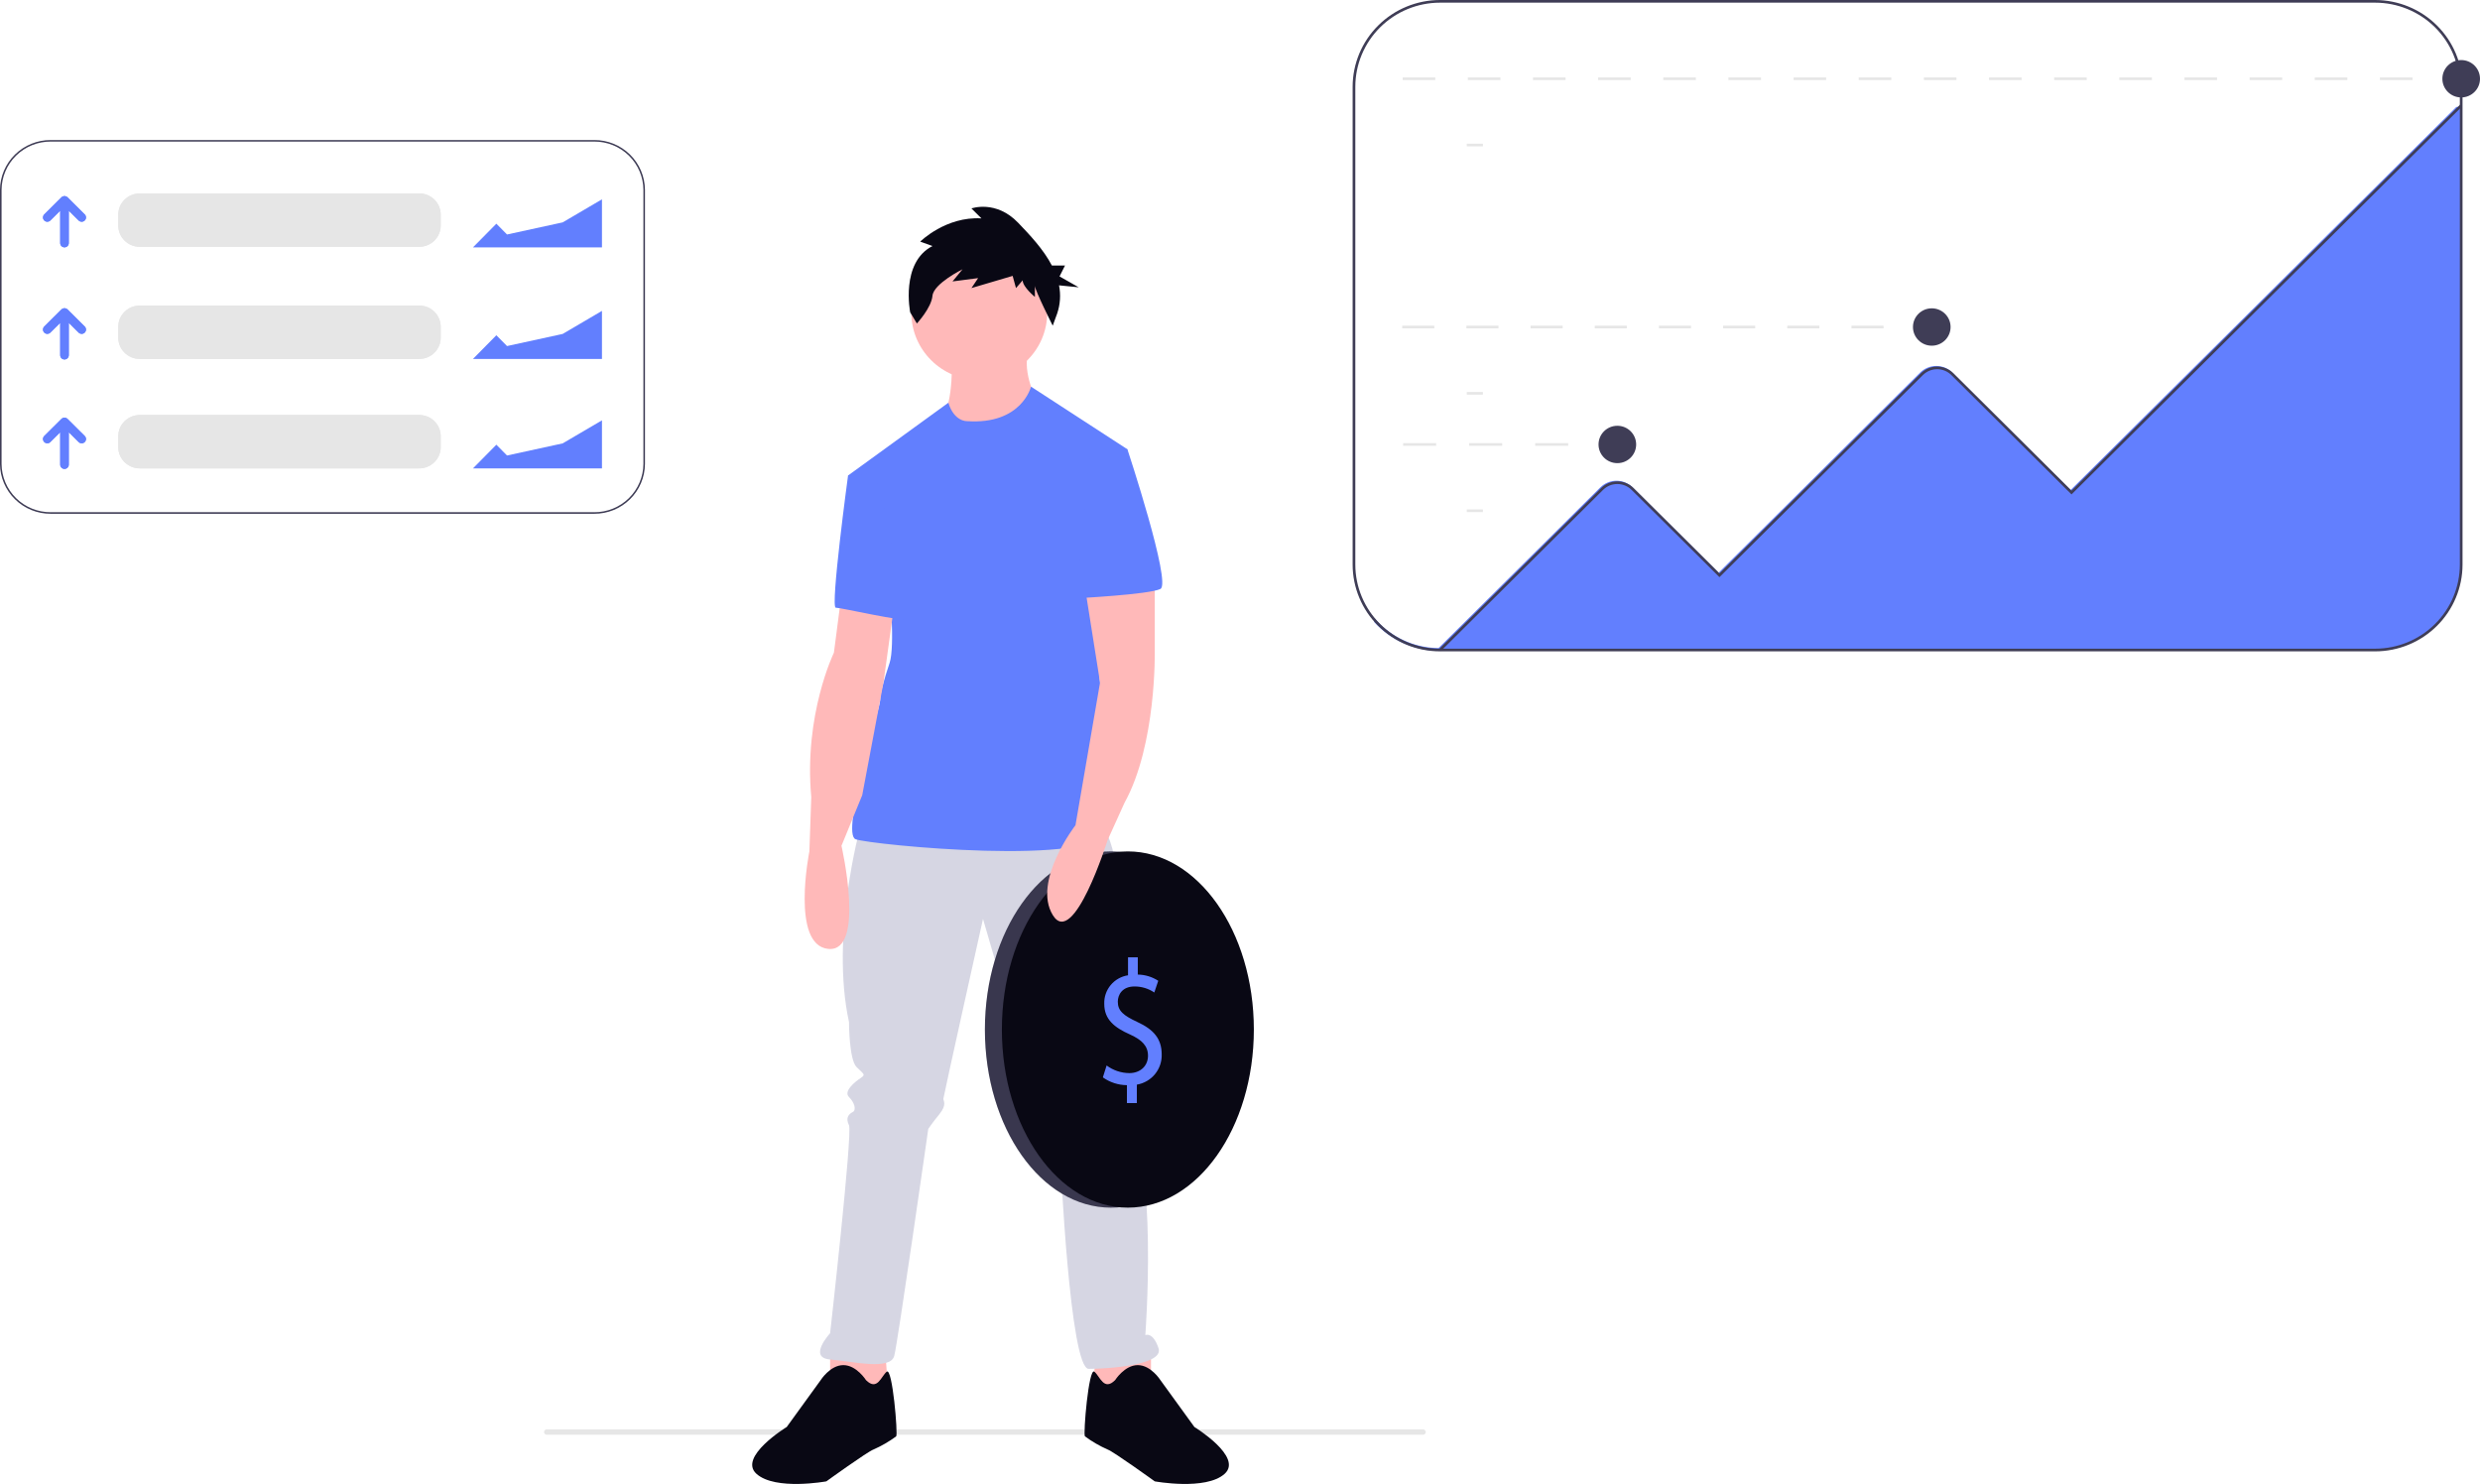 <svg width="371" height="222" viewBox="0 0 371 222" fill="none" xmlns="http://www.w3.org/2000/svg">
<g clip-path="url(#clip0_3_113)">
<path d="M212.94 214.635H81.733C81.637 214.62 81.549 214.572 81.486 214.498C81.423 214.425 81.388 214.332 81.388 214.235C81.388 214.139 81.423 214.046 81.486 213.972C81.549 213.899 81.637 213.851 81.733 213.836H212.94C213.036 213.851 213.124 213.899 213.187 213.972C213.25 214.046 213.285 214.139 213.285 214.235C213.285 214.332 213.25 214.425 213.187 214.498C213.124 214.572 213.036 214.62 212.94 214.635Z" fill="#E6E6E6"/>
<path d="M368.186 11.581H365.774V11.98H368.186V11.581Z" fill="#E6E6E6"/>
<path d="M360.9 11.98H356.027V11.581H360.9V11.98ZM351.154 11.98H346.282V11.581H351.154V11.98ZM341.409 11.98H336.535V11.581H341.41L341.409 11.98ZM331.663 11.98H326.789V11.581H331.662L331.663 11.98ZM321.917 11.98H317.044V11.581H321.916L321.917 11.98ZM312.171 11.98H307.297V11.581H312.17L312.171 11.98ZM302.425 11.98H297.549V11.581H302.422L302.425 11.98ZM292.679 11.98H287.805V11.581H292.678L292.679 11.98ZM282.933 11.98H278.059V11.581H282.932L282.933 11.98ZM273.187 11.98H268.313V11.581H273.187L273.187 11.98ZM263.442 11.98H258.567V11.581H263.44L263.442 11.98ZM253.696 11.98H248.821V11.581H253.694L253.696 11.98ZM243.95 11.98H239.075V11.581H243.948L243.95 11.98ZM234.204 11.98H229.329V11.581H234.202L234.204 11.98ZM224.458 11.98H219.583V11.581H224.456L224.458 11.98ZM214.712 11.98H209.837V11.581H214.71L214.712 11.98Z" fill="#E6E6E6"/>
<path d="M221.838 21.5H219.426V21.9H221.838V21.5Z" fill="#E6E6E6"/>
<path d="M288.987 48.721H286.575V49.12H288.987V48.721Z" fill="#E6E6E6"/>
<path d="M281.774 49.12H276.973V48.721H281.774V49.12ZM272.173 49.12H267.372V48.721H272.173V49.12ZM262.572 49.12H257.771V48.721H262.573L262.572 49.12ZM252.971 49.12H248.17V48.721H252.97L252.971 49.12ZM243.369 49.12H238.568V48.721H243.369L243.369 49.12ZM233.768 49.12H228.967V48.721H233.767L233.768 49.12ZM224.167 49.12H219.366V48.721H224.166L224.167 49.12ZM214.566 49.12H209.764V48.721H214.565L214.566 49.12Z" fill="#E6E6E6"/>
<path d="M221.838 58.64H219.426V59.039H221.838V58.64Z" fill="#E6E6E6"/>
<path d="M241.95 66.292H239.538V66.692H241.95V66.292Z" fill="#E6E6E6"/>
<path d="M234.599 66.692H229.66V66.292H234.599V66.692ZM224.72 66.692H219.781V66.292H224.721L224.72 66.692ZM214.842 66.692H209.903V66.292H214.842V66.692Z" fill="#E6E6E6"/>
<path d="M221.838 76.211H219.426V76.611H221.838V76.211Z" fill="#E6E6E6"/>
<path d="M368.254 15.978V84.371C368.25 87.812 366.872 91.111 364.422 93.544C361.973 95.977 358.652 97.346 355.188 97.35H215.284C213.45 97.351 211.636 96.967 209.961 96.224C208.287 95.481 206.789 94.395 205.567 93.037V92.426C206.744 93.832 208.216 94.966 209.881 95.748C211.545 96.529 213.362 96.94 215.203 96.95L239.401 72.913C240.042 72.277 240.911 71.919 241.817 71.919C242.723 71.919 243.592 72.277 244.233 72.913L257.094 85.685L287.242 55.741C287.883 55.105 288.752 54.747 289.658 54.747C290.564 54.747 291.433 55.105 292.074 55.741L309.759 73.305L367.454 15.998L367.852 15.986L368.037 15.982L368.254 15.978Z" fill="#627FFE"/>
<path d="M355.32 97.442H215.416C211.952 97.438 208.631 96.069 206.181 93.636C203.732 91.203 202.354 87.904 202.35 84.463V12.979C202.354 9.538 203.732 6.239 206.181 3.806C208.631 1.373 211.952 0.004 215.416 0H355.32C358.784 0.004 362.105 1.373 364.555 3.806C367.004 6.239 368.382 9.538 368.386 12.979V84.463C368.382 87.904 367.004 91.203 364.555 93.636C362.105 96.069 358.784 97.438 355.32 97.442ZM215.416 0.399C212.058 0.403 208.839 1.73 206.465 4.088C204.091 6.446 202.756 9.644 202.752 12.979V84.463C202.756 87.798 204.091 90.995 206.465 93.353C208.839 95.712 212.058 97.038 215.416 97.042H355.32C358.678 97.038 361.897 95.712 364.271 93.353C366.645 90.995 367.98 87.798 367.984 84.463V12.979C367.98 9.644 366.645 6.446 364.271 4.088C361.897 1.73 358.678 0.403 355.32 0.399H215.416Z" fill="#3F3D56"/>
<path d="M215.559 97.383L215.274 97.101L239.534 73.001C240.175 72.365 241.044 72.008 241.95 72.008C242.856 72.008 243.725 72.365 244.366 73.001L257.227 85.776L287.375 55.829C288.016 55.194 288.885 54.837 289.791 54.837C290.697 54.837 291.566 55.194 292.207 55.829L309.892 73.397L368.044 15.632L368.328 15.915L309.892 73.963L291.921 56.111C291.356 55.55 290.589 55.234 289.789 55.234C288.989 55.234 288.223 55.55 287.657 56.111L257.224 86.342L244.078 73.284C243.512 72.723 242.745 72.408 241.946 72.408C241.146 72.408 240.38 72.723 239.814 73.284L215.559 97.383Z" fill="#3F3D56"/>
<path d="M241.95 69.287C243.505 69.287 244.764 68.036 244.764 66.492C244.764 64.948 243.505 63.696 241.95 63.696C240.396 63.696 239.136 64.948 239.136 66.492C239.136 68.036 240.396 69.287 241.95 69.287Z" fill="#3F3D56"/>
<path d="M288.987 51.716C290.541 51.716 291.801 50.464 291.801 48.92C291.801 47.377 290.541 46.125 288.987 46.125C287.433 46.125 286.173 47.377 286.173 48.92C286.173 50.464 287.433 51.716 288.987 51.716Z" fill="#3F3D56"/>
<path d="M368.186 14.576C369.74 14.576 371 13.325 371 11.781C371 10.237 369.74 8.985 368.186 8.985C366.632 8.985 365.372 10.237 365.372 11.781C365.372 13.325 366.632 14.576 368.186 14.576Z" fill="#3F3D56"/>
<path d="M142.395 53.188C142.395 53.188 142.677 60.48 140.983 62.163C139.29 63.845 149.454 69.735 149.454 69.735L155.384 60.48C155.384 60.48 153.125 56.553 153.688 53.188H142.395Z" fill="#FFB9B9"/>
<path d="M124.184 201.417V208.429L132.937 208.988L132.374 201.415L124.184 201.417Z" fill="#FFB9B9"/>
<path d="M172.184 201.417V208.429L163.431 208.988L163.994 201.415L172.184 201.417Z" fill="#FFB9B9"/>
<path d="M128.702 123.726C128.702 123.726 124.184 139.994 127.007 152.896C127.007 152.896 127.007 158.505 128.137 159.627C129.266 160.749 129.549 160.749 128.7 161.31C127.851 161.871 126.158 163.273 127.005 164.115C127.853 164.956 128.135 166.078 127.568 166.359C127.002 166.639 126.439 167.2 127.005 168.322C127.572 169.444 124.182 199.454 124.182 199.454C124.182 199.454 120.794 203.1 124.182 203.381C127.57 203.662 133.217 205.064 133.782 202.822C134.347 200.58 138.864 168.885 138.864 168.885C138.864 168.885 139.427 168.043 140.558 166.641C141.69 165.238 141.121 164.678 141.121 164.397C141.121 164.116 147.054 137.469 147.054 137.469C147.054 137.469 155.807 167.76 156.654 168.321C157.501 168.882 157.783 168.88 157.783 169.723C157.783 170.567 157.22 171.126 157.783 171.967C158.092 172.419 158.375 172.887 158.63 173.37C158.63 173.37 160.042 204.783 162.866 204.783C165.689 204.783 174.16 204.224 173.313 201.697C172.466 199.171 171.336 199.736 171.336 199.736C171.336 199.736 173.313 173.932 168.513 166.36V160.188C168.513 159.629 168.794 159.346 168.513 158.785C168.231 158.224 169.36 124.848 163.995 122.884C158.631 120.919 128.702 123.726 128.702 123.726Z" fill="#D6D6E3"/>
<path d="M129.549 206.466C129.549 206.466 128.137 204.222 126.16 204.222C124.184 204.222 122.772 206.466 122.772 206.466L117.69 213.478C117.69 213.478 110.349 217.965 113.172 220.49C115.996 223.014 123.619 221.611 123.619 221.611C123.619 221.611 129.831 217.124 130.678 216.843C131.876 216.314 133.013 215.656 134.066 214.88C134.348 214.6 133.503 204.503 132.654 205.204C131.805 205.905 131.243 208.149 129.549 206.466Z" fill="#090814"/>
<path d="M166.819 206.466C166.819 206.466 168.231 204.222 170.207 204.222C172.184 204.222 173.596 206.466 173.596 206.466L178.678 213.478C178.678 213.478 186.019 217.965 183.196 220.49C180.372 223.014 172.749 221.611 172.749 221.611C172.749 221.611 166.537 217.124 165.69 216.843C164.492 216.314 163.355 215.656 162.302 214.88C162.02 214.6 162.864 204.503 163.713 205.204C164.563 205.905 165.125 208.149 166.819 206.466Z" fill="#090814"/>
<path d="M146.496 56.855C152.109 56.855 156.66 52.335 156.66 46.758C156.66 41.182 152.109 36.661 146.496 36.661C140.882 36.661 136.331 41.182 136.331 46.758C136.331 52.335 140.882 56.855 146.496 56.855Z" fill="#FFB9B9"/>
<path d="M144.654 63.004C144.654 63.004 142.754 63.108 141.869 60.251L126.866 71.137L133.078 87.685C133.078 87.685 133.925 96.66 133.078 99.187C132.231 101.713 131.666 103.674 131.666 104.796C131.666 105.918 125.736 124.709 127.995 125.551C130.254 126.392 164.7 129.758 165.548 124.148C166.396 118.539 162.727 81.515 162.727 81.515L168.656 67.211L154.239 57.843C154.239 57.843 152.842 63.565 144.654 63.004Z" fill="#627FFE"/>
<path d="M125.88 88.948L124.751 97.642C124.751 97.642 120.233 106.898 121.362 119.239L121.081 127.372C121.081 127.372 118.257 141.396 123.904 141.957C129.551 142.518 125.881 126.531 125.881 126.531L128.987 118.958L132.166 102.112L133.786 90.35L125.88 88.948Z" fill="#FFB9B9"/>
<path d="M130.96 70.717L126.866 71.137C126.866 71.137 124.184 90.91 125.031 90.91C125.878 90.91 135.478 93.154 135.76 92.593C136.042 92.032 130.96 70.717 130.96 70.717Z" fill="#627FFE"/>
<path d="M139.494 36.807L137.662 36.146C137.662 36.146 141.493 32.34 146.823 32.671L145.324 31.182C145.324 31.182 148.989 29.858 152.319 33.333C154.071 35.16 156.098 37.307 157.36 39.725H159.322L158.503 41.352L161.37 42.979L158.428 42.687C158.706 44.092 158.61 45.544 158.149 46.901L157.483 48.721C157.483 48.721 154.819 43.426 154.819 42.764V44.419C154.819 44.419 152.987 42.929 152.987 41.937L151.988 43.095L151.488 41.274L145.324 43.095L146.324 41.605L142.493 42.102L143.992 40.282C143.992 40.282 139.661 42.432 139.494 44.253C139.328 46.073 137.163 48.39 137.163 48.39L136.163 46.735C136.163 46.735 134.664 39.289 139.494 36.807Z" fill="#090814"/>
<path d="M166.184 180.662C176.592 180.662 185.03 168.733 185.03 154.017C185.03 139.302 176.592 127.372 166.184 127.372C155.775 127.372 147.337 139.302 147.337 154.017C147.337 168.733 155.775 180.662 166.184 180.662Z" fill="#3F3D56"/>
<path opacity="0.1" d="M166.184 180.662C176.592 180.662 185.03 168.733 185.03 154.017C185.03 139.302 176.592 127.372 166.184 127.372C155.775 127.372 147.337 139.302 147.337 154.017C147.337 168.733 155.775 180.662 166.184 180.662Z" fill="black"/>
<path d="M168.725 180.662C179.134 180.662 187.572 168.733 187.572 154.017C187.572 139.302 179.134 127.372 168.725 127.372C158.316 127.372 149.878 139.302 149.878 154.017C149.878 168.733 158.316 180.662 168.725 180.662Z" fill="#090814"/>
<path d="M168.584 165.024V162.341C167.292 162.33 166.034 161.923 164.984 161.174L165.546 159.395C166.525 160.123 167.713 160.524 168.936 160.537C170.607 160.537 171.737 159.448 171.737 157.934C171.737 156.473 170.819 155.57 169.077 154.773C166.676 153.711 165.193 152.489 165.193 150.178C165.156 149.157 165.498 148.157 166.153 147.369C166.808 146.581 167.731 146.059 168.748 145.902V143.219H170.21V145.796C171.298 145.81 172.359 146.133 173.27 146.725L172.681 148.478C171.808 147.885 170.773 147.57 169.715 147.575C167.903 147.575 167.22 148.797 167.22 149.859C167.22 151.24 168.091 151.931 170.139 152.887C172.563 154.003 173.787 155.384 173.787 157.748C173.82 158.819 173.461 159.866 172.778 160.696C172.095 161.526 171.132 162.082 170.069 162.263V165.024H168.584Z" fill="#627FFE"/>
<path d="M172.749 85.862V97.364C172.749 97.364 173.03 111.387 168.231 120.082L165.689 125.689C165.689 125.689 160.607 141.957 157.501 136.908C154.396 131.86 160.89 123.446 160.89 123.446L164.565 102.097L162.302 87.826L172.749 85.862Z" fill="#FFB9B9"/>
<path d="M163.148 66.51L168.656 67.211C168.656 67.211 175.289 87.265 173.597 88.106C171.905 88.948 160.893 89.509 160.893 89.509L163.148 66.51Z" fill="#627FFE"/>
<path d="M88.893 76.859H7.593C5.592 76.87 3.669 76.091 2.246 74.695C0.822 73.299 0.014 71.399 -0.001 69.412V28.399C0.014 26.411 0.821 24.511 2.245 23.114C3.669 21.718 5.592 20.939 7.593 20.95H88.893C90.893 20.94 92.816 21.718 94.239 23.114C95.662 24.51 96.47 26.41 96.485 28.397V69.41C96.471 71.397 95.663 73.298 94.24 74.694C92.816 76.091 90.894 76.869 88.893 76.859ZM7.593 21.179C5.654 21.169 3.79 21.924 2.411 23.277C1.031 24.63 0.248 26.471 0.234 28.397V69.41C0.248 71.336 1.031 73.178 2.411 74.531C3.79 75.884 5.654 76.638 7.593 76.628H88.893C90.832 76.638 92.695 75.884 94.075 74.531C95.455 73.178 96.238 71.336 96.252 69.41V28.397C96.238 26.471 95.455 24.63 94.075 23.277C92.695 21.924 90.832 21.169 88.893 21.179H7.593Z" fill="#3F3D56"/>
<path d="M62.716 28.937H20.905C19.129 28.937 17.689 30.367 17.689 32.132V33.729C17.689 35.493 19.129 36.924 20.905 36.924H62.716C64.492 36.924 65.932 35.493 65.932 33.729V32.132C65.932 30.367 64.492 28.937 62.716 28.937Z" fill="#E6E6E6"/>
<path d="M10.291 36.364C10.291 36.533 10.224 36.696 10.103 36.816C9.982 36.936 9.819 37.003 9.648 37.003C9.478 37.003 9.314 36.936 9.193 36.816C9.073 36.696 9.005 36.533 9.005 36.364V31.518L7.531 32.983C7.471 33.043 7.4 33.09 7.322 33.122C7.244 33.154 7.16 33.171 7.076 33.171C6.991 33.171 6.908 33.154 6.829 33.122C6.751 33.09 6.68 33.043 6.621 32.983C6.561 32.924 6.513 32.854 6.481 32.776C6.449 32.699 6.432 32.615 6.432 32.531C6.432 32.447 6.449 32.364 6.481 32.286C6.513 32.209 6.561 32.138 6.621 32.079L9.193 29.523C9.314 29.403 9.478 29.336 9.648 29.336C9.819 29.336 9.982 29.403 10.103 29.523L12.676 32.079C12.736 32.138 12.783 32.209 12.815 32.286C12.848 32.364 12.864 32.447 12.864 32.531C12.864 32.615 12.848 32.699 12.815 32.776C12.783 32.854 12.736 32.924 12.676 32.983C12.616 33.043 12.545 33.09 12.467 33.122C12.389 33.154 12.305 33.171 12.22 33.171C12.136 33.171 12.052 33.154 11.974 33.122C11.896 33.09 11.825 33.043 11.765 32.983L10.291 31.518V36.364Z" fill="#627FFE"/>
<path d="M62.716 28.937H20.905C19.129 28.937 17.689 30.367 17.689 32.132V33.729C17.689 35.493 19.129 36.924 20.905 36.924H62.716C64.492 36.924 65.932 35.493 65.932 33.729V32.132C65.932 30.367 64.492 28.937 62.716 28.937Z" fill="#E6E6E6"/>
<path d="M70.756 37.007L74.254 33.464L75.849 35.08L84.171 33.269L90.053 29.819V37.007H70.756Z" fill="#627FFE"/>
<path d="M10.291 36.364C10.291 36.533 10.224 36.696 10.103 36.816C9.982 36.936 9.819 37.003 9.648 37.003C9.478 37.003 9.314 36.936 9.193 36.816C9.073 36.696 9.005 36.533 9.005 36.364V31.518L7.531 32.983C7.471 33.043 7.4 33.09 7.322 33.122C7.244 33.154 7.16 33.171 7.076 33.171C6.991 33.171 6.908 33.154 6.829 33.122C6.751 33.09 6.68 33.043 6.621 32.983C6.561 32.924 6.513 32.854 6.481 32.776C6.449 32.699 6.432 32.615 6.432 32.531C6.432 32.447 6.449 32.364 6.481 32.286C6.513 32.209 6.561 32.138 6.621 32.079L9.193 29.523C9.314 29.403 9.478 29.336 9.648 29.336C9.819 29.336 9.982 29.403 10.103 29.523L12.676 32.079C12.736 32.138 12.783 32.209 12.815 32.286C12.848 32.364 12.864 32.447 12.864 32.531C12.864 32.615 12.848 32.699 12.815 32.776C12.783 32.854 12.736 32.924 12.676 32.983C12.616 33.043 12.545 33.09 12.467 33.122C12.389 33.154 12.305 33.171 12.22 33.171C12.136 33.171 12.052 33.154 11.974 33.122C11.896 33.09 11.825 33.043 11.765 32.983L10.291 31.518V36.364Z" fill="#627FFE"/>
<path d="M62.716 45.71H20.905C19.129 45.71 17.689 47.14 17.689 48.904V50.502C17.689 52.266 19.129 53.697 20.905 53.697H62.716C64.492 53.697 65.932 52.266 65.932 50.502V48.904C65.932 47.14 64.492 45.71 62.716 45.71Z" fill="#E6E6E6"/>
<path d="M10.291 53.137C10.291 53.306 10.224 53.469 10.103 53.589C9.982 53.708 9.819 53.776 9.648 53.776C9.478 53.776 9.314 53.708 9.193 53.589C9.073 53.469 9.005 53.306 9.005 53.137V48.291L7.531 49.756C7.471 49.816 7.4 49.863 7.322 49.895C7.244 49.927 7.16 49.944 7.076 49.944C6.991 49.944 6.908 49.927 6.829 49.895C6.751 49.863 6.68 49.816 6.621 49.756C6.561 49.697 6.513 49.626 6.481 49.549C6.449 49.471 6.432 49.388 6.432 49.304C6.432 49.22 6.449 49.137 6.481 49.059C6.513 48.982 6.561 48.911 6.621 48.852L9.193 46.296C9.314 46.176 9.478 46.109 9.648 46.109C9.819 46.109 9.982 46.176 10.103 46.296L12.676 48.852C12.736 48.911 12.783 48.982 12.815 49.059C12.848 49.137 12.864 49.22 12.864 49.304C12.864 49.388 12.848 49.471 12.815 49.549C12.783 49.626 12.736 49.697 12.676 49.756C12.616 49.816 12.545 49.863 12.467 49.895C12.389 49.927 12.305 49.944 12.22 49.944C12.136 49.944 12.052 49.927 11.974 49.895C11.896 49.863 11.825 49.816 11.765 49.756L10.291 48.291V53.137Z" fill="#627FFE"/>
<path d="M62.716 45.71H20.905C19.129 45.71 17.689 47.14 17.689 48.904V50.502C17.689 52.266 19.129 53.697 20.905 53.697H62.716C64.492 53.697 65.932 52.266 65.932 50.502V48.904C65.932 47.14 64.492 45.71 62.716 45.71Z" fill="#E6E6E6"/>
<path d="M10.291 53.137C10.291 53.306 10.224 53.469 10.103 53.589C9.982 53.708 9.819 53.776 9.648 53.776C9.478 53.776 9.314 53.708 9.193 53.589C9.073 53.469 9.005 53.306 9.005 53.137V48.291L7.531 49.756C7.471 49.816 7.4 49.863 7.322 49.895C7.244 49.927 7.16 49.944 7.076 49.944C6.991 49.944 6.908 49.927 6.829 49.895C6.751 49.863 6.68 49.816 6.621 49.756C6.561 49.697 6.513 49.626 6.481 49.549C6.449 49.471 6.432 49.388 6.432 49.304C6.432 49.22 6.449 49.137 6.481 49.059C6.513 48.982 6.561 48.911 6.621 48.852L9.193 46.296C9.314 46.176 9.478 46.109 9.648 46.109C9.819 46.109 9.982 46.176 10.103 46.296L12.676 48.852C12.736 48.911 12.783 48.982 12.815 49.059C12.848 49.137 12.864 49.22 12.864 49.304C12.864 49.388 12.848 49.471 12.815 49.549C12.783 49.626 12.736 49.697 12.676 49.756C12.616 49.816 12.545 49.863 12.467 49.895C12.389 49.927 12.305 49.944 12.22 49.944C12.136 49.944 12.052 49.927 11.974 49.895C11.896 49.863 11.825 49.816 11.765 49.756L10.291 48.291V53.137Z" fill="#627FFE"/>
<path d="M62.716 62.083H20.905C19.129 62.083 17.689 63.513 17.689 65.278V66.875C17.689 68.64 19.129 70.07 20.905 70.07H62.716C64.492 70.07 65.932 68.64 65.932 66.875V65.278C65.932 63.513 64.492 62.083 62.716 62.083Z" fill="#E6E6E6"/>
<path d="M10.291 69.51C10.291 69.68 10.224 69.842 10.103 69.962C9.982 70.082 9.819 70.149 9.648 70.149C9.478 70.149 9.314 70.082 9.193 69.962C9.073 69.842 9.005 69.68 9.005 69.51V64.664L7.531 66.13C7.471 66.189 7.4 66.236 7.322 66.268C7.244 66.3 7.16 66.317 7.076 66.317C6.991 66.317 6.908 66.3 6.829 66.268C6.751 66.236 6.68 66.189 6.621 66.13C6.561 66.07 6.513 66 6.481 65.922C6.449 65.845 6.432 65.761 6.432 65.677C6.432 65.593 6.449 65.51 6.481 65.433C6.513 65.355 6.561 65.284 6.621 65.225L9.193 62.669C9.314 62.55 9.478 62.482 9.648 62.482C9.819 62.482 9.982 62.55 10.103 62.669L12.676 65.225C12.736 65.284 12.783 65.355 12.815 65.433C12.848 65.51 12.864 65.593 12.864 65.677C12.864 65.761 12.848 65.845 12.815 65.922C12.783 66 12.736 66.07 12.676 66.13C12.616 66.189 12.545 66.236 12.467 66.268C12.389 66.3 12.305 66.317 12.22 66.317C12.136 66.317 12.052 66.3 11.974 66.268C11.896 66.236 11.825 66.189 11.765 66.13L10.291 64.664V69.51Z" fill="#627FFE"/>
<path d="M62.716 62.083H20.905C19.129 62.083 17.689 63.513 17.689 65.278V66.875C17.689 68.64 19.129 70.07 20.905 70.07H62.716C64.492 70.07 65.932 68.64 65.932 66.875V65.278C65.932 63.513 64.492 62.083 62.716 62.083Z" fill="#E6E6E6"/>
<path d="M10.291 69.51C10.291 69.68 10.224 69.842 10.103 69.962C9.982 70.082 9.819 70.149 9.648 70.149C9.478 70.149 9.314 70.082 9.193 69.962C9.073 69.842 9.005 69.68 9.005 69.51V64.664L7.531 66.13C7.471 66.189 7.4 66.236 7.322 66.268C7.244 66.3 7.16 66.317 7.076 66.317C6.991 66.317 6.908 66.3 6.829 66.268C6.751 66.236 6.68 66.189 6.621 66.13C6.561 66.07 6.513 66 6.481 65.922C6.449 65.845 6.432 65.761 6.432 65.677C6.432 65.593 6.449 65.51 6.481 65.433C6.513 65.355 6.561 65.284 6.621 65.225L9.193 62.669C9.314 62.55 9.478 62.482 9.648 62.482C9.819 62.482 9.982 62.55 10.103 62.669L12.676 65.225C12.736 65.284 12.783 65.355 12.815 65.433C12.848 65.51 12.864 65.593 12.864 65.677C12.864 65.761 12.848 65.845 12.815 65.922C12.783 66 12.736 66.07 12.676 66.13C12.616 66.189 12.545 66.236 12.467 66.268C12.389 66.3 12.305 66.317 12.22 66.317C12.136 66.317 12.052 66.3 11.974 66.268C11.896 66.236 11.825 66.189 11.765 66.13L10.291 64.664V69.51Z" fill="#627FFE"/>
<path d="M70.756 53.697L74.254 50.153L75.849 51.769L84.171 49.958L90.053 46.508V53.697H70.756Z" fill="#627FFE"/>
<path d="M70.756 70.07L74.254 66.526L75.849 68.142L84.171 66.331L90.053 62.882V70.07H70.756Z" fill="#627FFE"/>
</g>
<defs>
<clipPath id="clip0_3_113">
<rect width="371" height="222" fill="white"/>
</clipPath>
</defs>
</svg>
